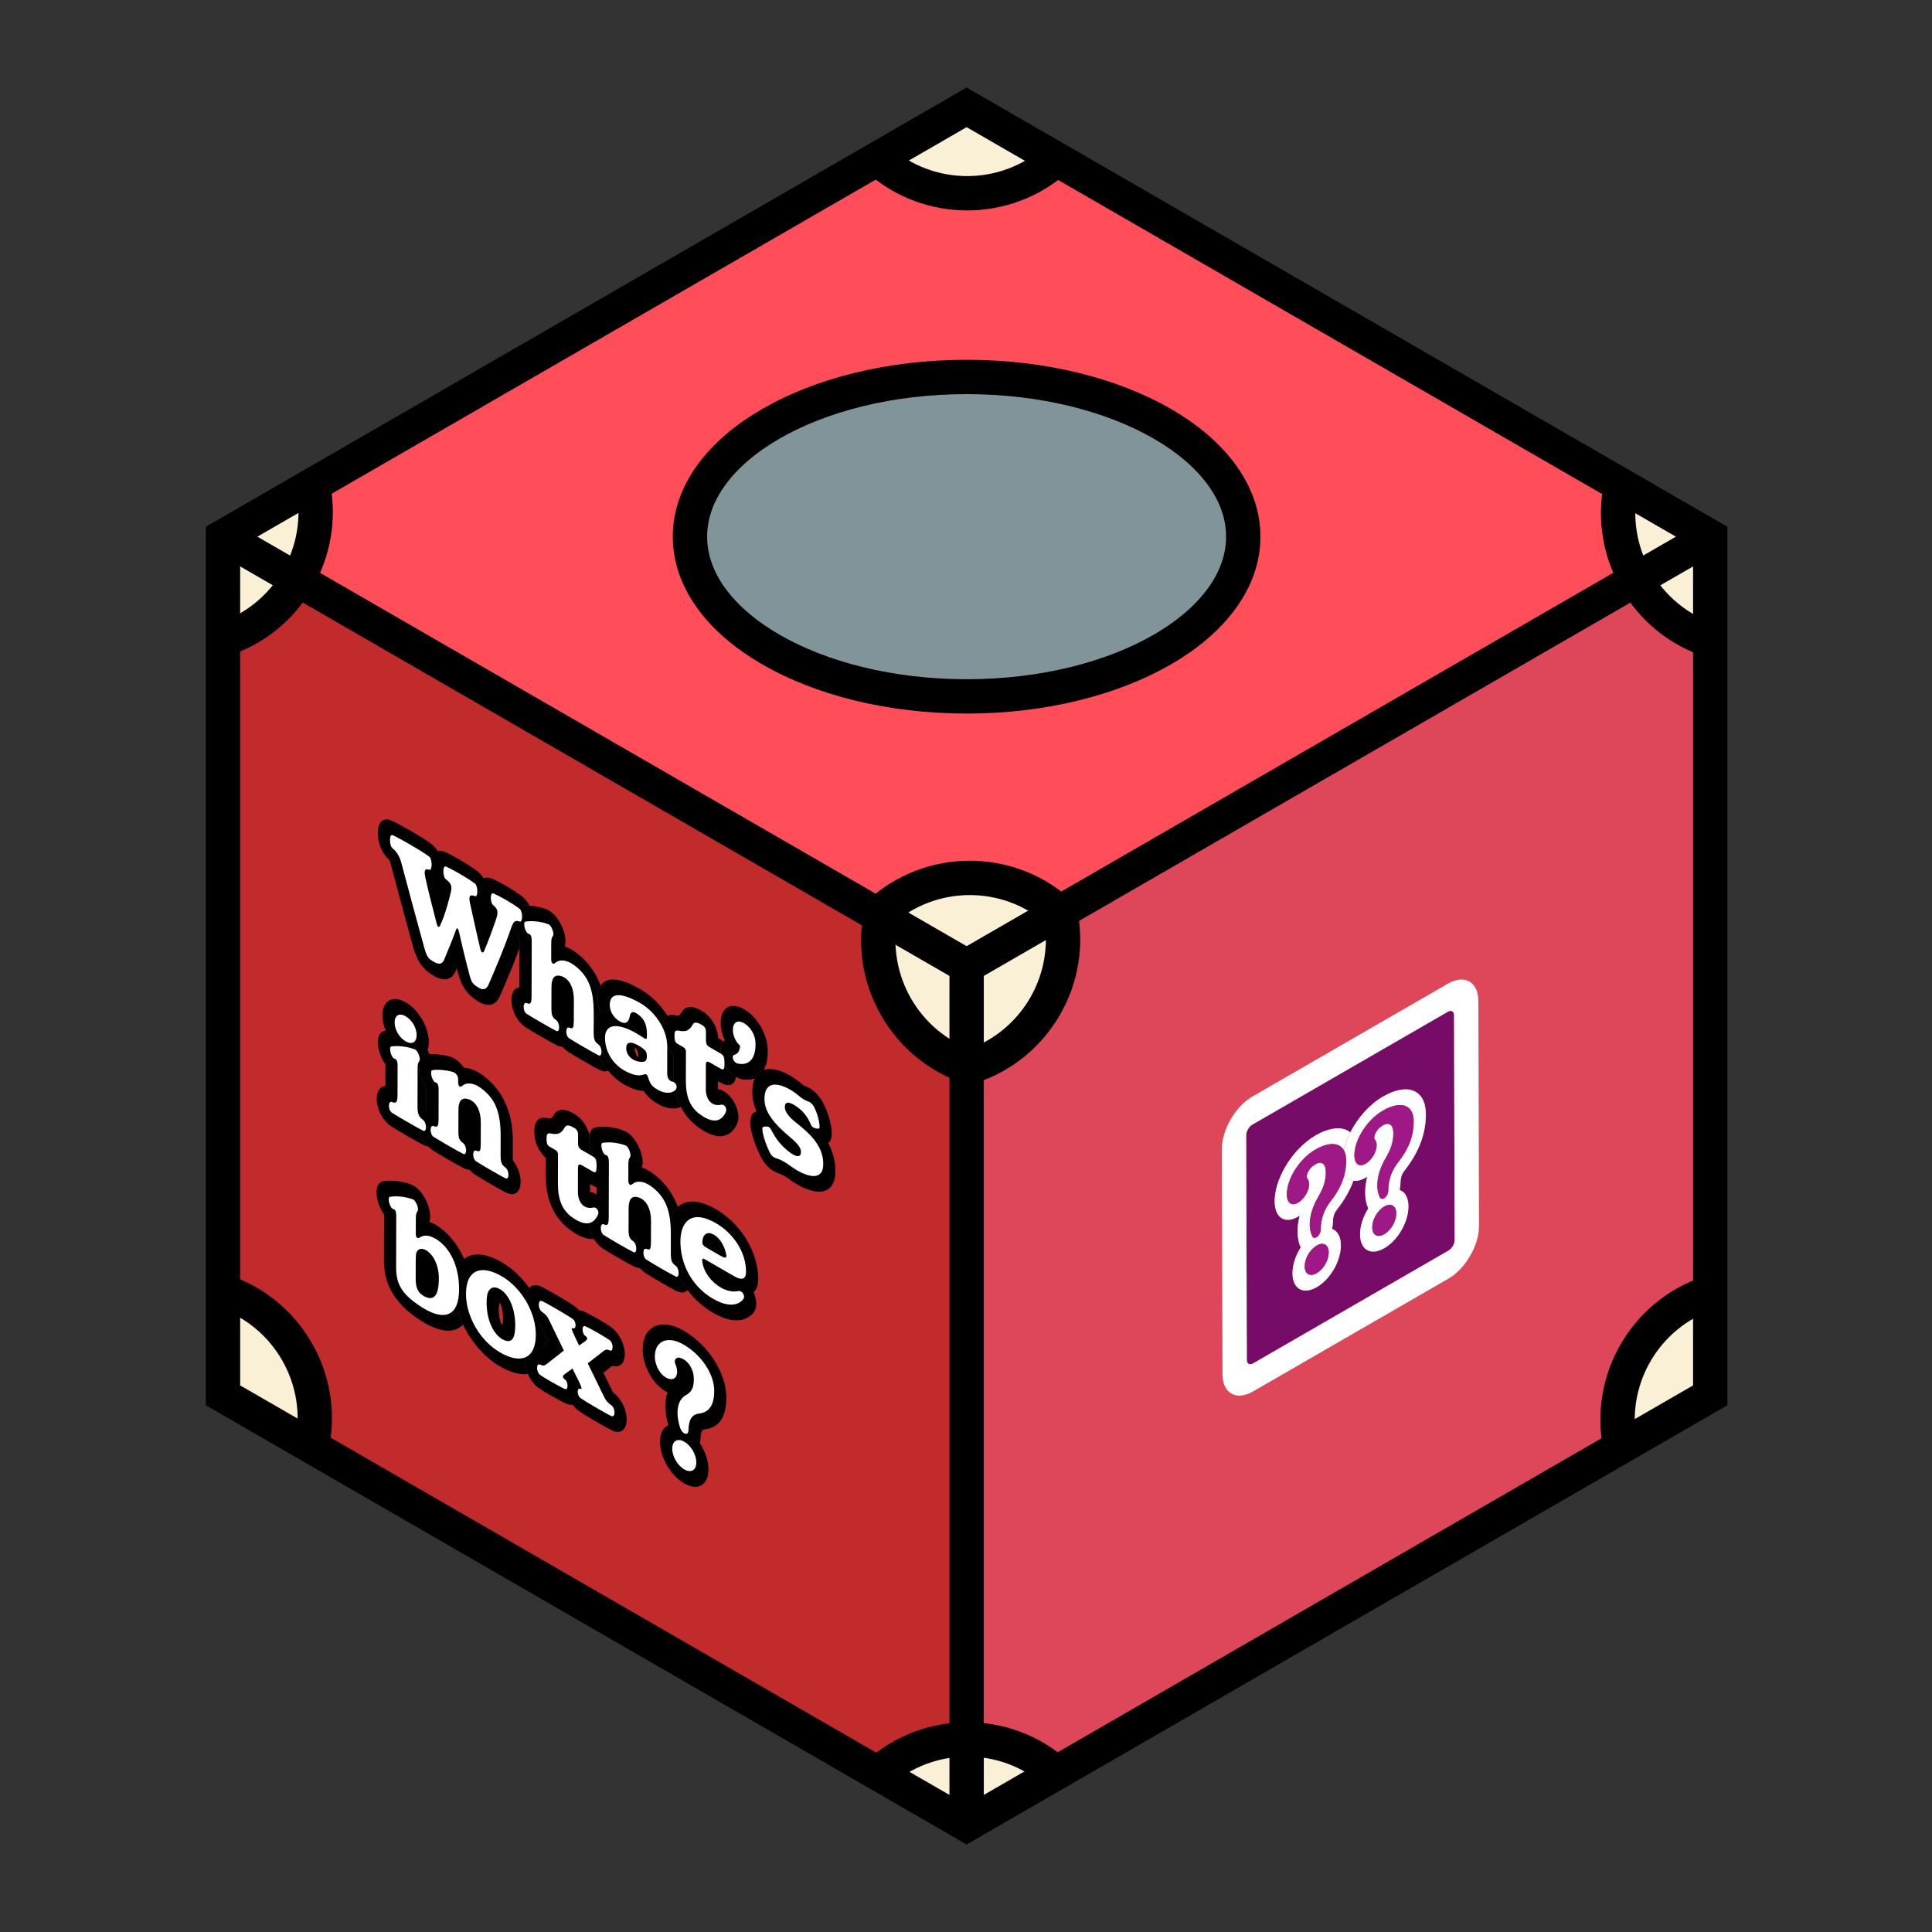 <?xml version="1.0" encoding="UTF-8"?>
<svg id="uuid-d6fd4316-ed69-4f54-89db-abbd8160a337" data-name="레이어 2" xmlns="http://www.w3.org/2000/svg" xmlns:xlink="http://www.w3.org/1999/xlink" viewBox="0 0 900 900">
  <rect x="0" y="0" width="900" height="900" fill="#333333" stroke="none"/>
  <defs>
    <style>
      .uuid-4231bac1-33fe-42b8-9676-26a9d7906f77 {
        clip-path: url(#uuid-f1712764-f033-4901-b94c-51857afc04f8);
      }

      .uuid-c13f96c0-ffaf-456f-b5e5-b3fa234bdad3, .uuid-e5d92f79-0301-4b35-8567-73275d95cff6, .uuid-35ab3621-5966-4b3c-8954-08946dd018ff, .uuid-23671100-a0b7-4807-ae08-12377ed5e85e, .uuid-df3d1c69-44ba-4c5f-a507-e3e1cf5fc610, .uuid-9525d219-2020-4c58-8f31-a85d5b258384, .uuid-436e8986-43a5-4c41-a78f-9cc7fea340bd, .uuid-0f9502cd-9eac-406f-850a-e3bdda097e94, .uuid-7f6b3db4-ca4b-465a-90df-569e9351aabb, .uuid-d321b631-982b-4fd3-b57c-f05b47d53d6c {
        stroke-width: 0px;
      }

      .uuid-c13f96c0-ffaf-456f-b5e5-b3fa234bdad3, .uuid-3dd627d7-8203-4a14-a39b-5a8b84e6bb88 {
        fill: none;
      }

      .uuid-f005a6d5-0139-434c-886b-6a157b6bdd4c {
        clip-path: url(#uuid-b3384120-8733-48d0-b444-fb6642d396f7);
      }

      .uuid-9c7f4581-7814-4f9a-9ccd-03326d3b4f61 {
        clip-path: url(#uuid-4fbcd4fc-e0c8-492b-88b7-2d7422dab9ff);
      }

      .uuid-3dd627d7-8203-4a14-a39b-5a8b84e6bb88 {
        stroke: #000;
        stroke-miterlimit: 10;
        stroke-width: 16px;
      }

      .uuid-0c63452b-1d1e-43b5-8ffb-100603076a89 {
        isolation: isolate;
      }

      .uuid-35ab3621-5966-4b3c-8954-08946dd018ff {
        fill: #770b68;
      }

      .uuid-23671100-a0b7-4807-ae08-12377ed5e85e {
        fill: #dd4759;
      }

      .uuid-df3d1c69-44ba-4c5f-a507-e3e1cf5fc610 {
        fill: #c12b2b;
      }

      .uuid-9525d219-2020-4c58-8f31-a85d5b258384 {
        fill: #9e1985;
      }

      .uuid-436e8986-43a5-4c41-a78f-9cc7fea340bd {
        fill: #819499;
      }

      .uuid-0f9502cd-9eac-406f-850a-e3bdda097e94 {
        fill: #fff;
      }

      .uuid-7f6b3db4-ca4b-465a-90df-569e9351aabb {
        fill: #faf0d6;
      }

      .uuid-d321b631-982b-4fd3-b57c-f05b47d53d6c {
        fill: #ff4d5a;
      }
    </style>
    <clipPath id="uuid-b3384120-8733-48d0-b444-fb6642d396f7">
      <polygon class="uuid-c13f96c0-ffaf-456f-b5e5-b3fa234bdad3" points="175.23 608.17 175.9 371.56 389.3 494.76 388.63 731.37 175.23 608.17"/>
    </clipPath>
    <clipPath id="uuid-f1712764-f033-4901-b94c-51857afc04f8">
      <polygon class="uuid-c13f96c0-ffaf-456f-b5e5-b3fa234bdad3" points="180.92 604.92 181.56 381.36 383.61 498.01 382.98 721.58 180.92 604.92"/>
    </clipPath>
    <clipPath id="uuid-4fbcd4fc-e0c8-492b-88b7-2d7422dab9ff">
      <polygon class="uuid-c13f96c0-ffaf-456f-b5e5-b3fa234bdad3" points="569.52 656.4 569.13 519.06 688.64 450.06 689.03 587.39 569.52 656.4"/>
    </clipPath>
  </defs>
  <g>
    <g>
      <path class="uuid-7f6b3db4-ca4b-465a-90df-569e9351aabb" d="M796.7,602.25v47.75l-41.85,24.16c-6.48-30.87,11.24-61.88,41.28-71.91h.57Z"/>
      <path class="uuid-23671100-a0b7-4807-ae08-12377ed5e85e" d="M452.39,497.42l.22-.68c30.04-10.03,47.75-41.04,41.28-71.91l268.15-154.82c7.43,13.02,19.52,23.35,34.66,28.31v303.93h-.57c-30.04,10.03-47.76,41.04-41.28,71.91l-262.88,151.78c-11.89-10.53-26.8-15.74-41.68-15.66v-313.57c.69.25,1.39.49,2.1.71Z"/>
      <path class="uuid-7f6b3db4-ca4b-465a-90df-569e9351aabb" d="M796.7,250v48.32c-15.14-4.96-27.23-15.29-34.66-28.31l34.66-20.01Z"/>
      <path class="uuid-7f6b3db4-ca4b-465a-90df-569e9351aabb" d="M796.7,250l-34.66,20.01c-7.3-12.73-10.12-28.04-6.99-43.39l.29-.5,41.36,23.88Z"/>
      <path class="uuid-d321b631-982b-4fd3-b57c-f05b47d53d6c" d="M493.89,424.83l-.49.28-.28-.49c-23.79-21.08-59.7-20.83-83.19.45l.47.53-.24,1.23-271.62-156.82c7.55-12.94,10.45-28.58,7.18-44.17L408.93,73.88l.28.49c23.7,21,59.42,20.83,82.92-.21l263.21,151.96-.29.5c-3.13,15.35-.31,30.66,6.99,43.39l-268.15,154.82ZM579.16,250c0-41.09-57.7-74.4-128.87-74.4s-128.88,33.31-128.88,74.4,57.7,74.41,128.88,74.41,128.87-33.32,128.87-74.41Z"/>
      <path class="uuid-436e8986-43a5-4c41-a78f-9cc7fea340bd" d="M450.29,175.6c71.17,0,128.87,33.31,128.87,74.4s-57.7,74.41-128.87,74.41-128.88-33.32-128.88-74.41,57.7-74.4,128.88-74.4Z"/>
      <path class="uuid-7f6b3db4-ca4b-465a-90df-569e9351aabb" d="M493.89,424.83c6.47,30.87-11.24,61.88-41.28,71.91l-.22.68c-.71-.22-1.41-.46-2.1-.71v-46.71l43.11-24.89.49-.28Z"/>
      <path class="uuid-7f6b3db4-ca4b-465a-90df-569e9351aabb" d="M493.12,424.62l.28.49-43.11,24.89-40.13-23.17.24-1.23-.47-.53c23.49-21.28,59.4-21.53,83.19-.45Z"/>
      <path class="uuid-7f6b3db4-ca4b-465a-90df-569e9351aabb" d="M450.29,50l41.84,24.16c-23.5,21.04-59.22,21.21-82.92.21l-.28-.49,41.36-23.88Z"/>
      <path class="uuid-7f6b3db4-ca4b-465a-90df-569e9351aabb" d="M491.97,825.94l-41.68,24.06v-39.72c14.88-.08,29.79,5.13,41.68,15.66Z"/>
      <path class="uuid-7f6b3db4-ca4b-465a-90df-569e9351aabb" d="M450.29,810.28v39.72l-41.27-23.83c11.71-10.5,26.47-15.81,41.27-15.89Z"/>
      <path class="uuid-df3d1c69-44ba-4c5f-a507-e3e1cf5fc610" d="M450.29,496.71v313.57c-14.8.08-29.56,5.39-41.27,15.89l-263.78-152.29c6.74-31.14-11.17-62.41-41.36-72.39v-303.73h.56c14.86-4.96,26.71-15.07,34.1-27.75l271.62,156.82c-5.5,29.99,11.61,59.57,40.13,69.88Z"/>
      <path class="uuid-7f6b3db4-ca4b-465a-90df-569e9351aabb" d="M450.29,450v46.71c-28.52-10.31-45.63-39.89-40.13-69.88l40.13,23.17Z"/>
      <path class="uuid-7f6b3db4-ca4b-465a-90df-569e9351aabb" d="M145.72,225.84c3.27,15.59.37,31.23-7.18,44.17l-34.66-20.01,41.84-24.16Z"/>
      <path class="uuid-7f6b3db4-ca4b-465a-90df-569e9351aabb" d="M103.88,601.49c30.19,9.98,48.1,41.25,41.36,72.39l-41.36-23.88v-48.51Z"/>
      <path class="uuid-7f6b3db4-ca4b-465a-90df-569e9351aabb" d="M103.88,250l34.66,20.01c-7.39,12.68-19.24,22.79-34.1,27.75h-.56v-47.76Z"/>
    </g>
    <g>
      <polygon class="uuid-3dd627d7-8203-4a14-a39b-5a8b84e6bb88" points="492.13 74.16 450.29 50 408.93 73.88 145.72 225.84 103.88 250 103.88 297.76 103.88 601.49 103.88 650 145.24 673.88 409.02 826.17 450.29 850 491.97 825.94 754.85 674.16 796.7 650 796.7 602.25 796.7 298.32 796.7 250 755.34 226.12 492.13 74.16"/>
      <polyline class="uuid-3dd627d7-8203-4a14-a39b-5a8b84e6bb88" points="103.88 250 138.54 270.01 410.16 426.83 450.29 450"/>
      <polyline class="uuid-3dd627d7-8203-4a14-a39b-5a8b84e6bb88" points="796.7 250 762.04 270.01 493.89 424.83 493.4 425.11 450.29 450"/>
      <polyline class="uuid-3dd627d7-8203-4a14-a39b-5a8b84e6bb88" points="450.29 850 450.29 810.28 450.29 496.71 450.29 450"/>
      <path class="uuid-3dd627d7-8203-4a14-a39b-5a8b84e6bb88" d="M579.16,250c0,41.09-57.7,74.41-128.87,74.41s-128.88-33.32-128.88-74.41,57.7-74.4,128.88-74.4,128.87,33.31,128.87,74.4Z"/>
      <path class="uuid-3dd627d7-8203-4a14-a39b-5a8b84e6bb88" d="M145.24,673.88c6.74-31.14-11.17-62.41-41.36-72.39"/>
      <path class="uuid-3dd627d7-8203-4a14-a39b-5a8b84e6bb88" d="M796.13,602.25c-30.04,10.03-47.76,41.04-41.28,71.91.03.2.08.39.12.59"/>
      <path class="uuid-3dd627d7-8203-4a14-a39b-5a8b84e6bb88" d="M755.05,226.62c-3.13,15.35-.31,30.66,6.99,43.39,7.43,13.02,19.52,23.35,34.66,28.31.19.07.38.13.57.19"/>
      <path class="uuid-3dd627d7-8203-4a14-a39b-5a8b84e6bb88" d="M409.21,74.37c23.7,21,59.42,20.83,82.92-.21.15-.13.3-.26.45-.4"/>
      <path class="uuid-3dd627d7-8203-4a14-a39b-5a8b84e6bb88" d="M104.44,297.76c14.86-4.96,26.71-15.07,34.1-27.75,7.55-12.94,10.45-28.58,7.18-44.17-.03-.2-.08-.39-.12-.59"/>
      <path class="uuid-3dd627d7-8203-4a14-a39b-5a8b84e6bb88" d="M452.61,496.74c30.04-10.03,47.75-41.04,41.28-71.91-.03-.2-.08-.4-.12-.6"/>
      <path class="uuid-3dd627d7-8203-4a14-a39b-5a8b84e6bb88" d="M493.12,424.62c-23.79-21.08-59.7-20.83-83.19.45-.06.05-.12.11-.18.16"/>
      <path class="uuid-3dd627d7-8203-4a14-a39b-5a8b84e6bb88" d="M410.4,425.6l-.24,1.23c-5.5,29.99,11.61,59.57,40.13,69.88.69.25,1.39.49,2.1.71.08.03.15.06.23.08"/>
      <path class="uuid-3dd627d7-8203-4a14-a39b-5a8b84e6bb88" d="M491.97,825.94c-11.89-10.53-26.8-15.74-41.68-15.66-14.8.08-29.56,5.39-41.27,15.89-.14.13-.28.25-.42.38"/>
    </g>
  </g>
  <g class="uuid-0c63452b-1d1e-43b5-8ffb-100603076a89">
    <g class="uuid-f005a6d5-0139-434c-886b-6a157b6bdd4c">
      <g>
        <path class="uuid-e5d92f79-0301-4b35-8567-73275d95cff6" d="M223.1,451.41c-.27-1.04-.53-2.05-.77-3.04.48.49.99.94,1.51,1.31-.24.57-.49,1.15-.74,1.73M202.33,439.98c-.4-1.46-.8-2.92-1.21-4.39.8.99,1.58,1.67,2.16,2.1-.32.77-.64,1.54-.95,2.29M215.36,427.83c-.48-.51-.97-.94-1.45-1.29.22-.76.43-1.54.65-2.35.14.62.28,1.26.42,1.91.13.57.25,1.15.38,1.73M225.05,424.97l-.05-.23.15-.05c-.03.09-.06.18-.1.28M192.19,402.38c-.18-.63-.41-1.36-.7-2.15.33.19.64.38.97.57-.14.51-.23,1.04-.27,1.58M190.48,386.58c-3.21-1.85-6.32-3.53-8.17-4.36-2.95-1.34-6.05-.25-6.3,5.19-.24,5.04,1.96,10.37,5.5,13.32.08.23.2.62.37,1.28l.07.26c3.41,12.81,6.94,26.06,10.37,38.4,1.72,6.11,3.95,10.56,9.8,13.94,4.72,2.72,8.39,1.94,10.08-2.13.19-.45.39-.92.59-1.4.23.88.47,1.78.71,2.69l.03.11c1.74,6.2,4.53,9.93,9.62,12.87,4.34,2.5,7.87,1.54,9.7-2.64,3.91-8.96,6.87-16.22,9.16-22.49v-3.98c-1.09-1.55-2.02-3.41-2.65-5.41-1.75-5.53-.76-9.71,2.41-10.19,1.33-.22,3.03-.31,4.94-.19-1.01-1.82-2.33-3.39-3.87-4.55-2.1-1.56-4.76-3.27-7.4-4.79-2.17-1.25-4.32-2.38-6.13-3.18-1.55-.7-2.91-.72-3.96-.14-.91-1.42-2.03-2.66-3.3-3.63-2.11-1.56-5.17-3.51-8.17-5.24-2.43-1.4-4.82-2.67-6.62-3.47-1.15-.52-2.32-.69-3.34-.4-.99-1.5-2.12-2.67-3.18-3.46h-.01c-2.07-1.56-6.23-4.14-10.23-6.45"/>
        <path class="uuid-e5d92f79-0301-4b35-8567-73275d95cff6" d="M245.68,465.98l-.03-.02.03.02M265.52,477.43l-.03-.02.03.02M255.67,424.11c-.37-.21-.74-.39-1.11-.53-2.71-1.04-5.45-1.55-7.87-1.7-1.9-.12-3.61-.03-4.94.19-3.17.48-4.16,4.66-2.41,10.19.63,2,1.56,3.86,2.66,5.41v3.98s-.06,18.28-.06,18.28c-2.33.25-3.79,2.53-3.7,6.23.11,4.75,2.91,9.97,6.62,12.39,1.45.95,4.4,2.72,7.34,4.41s5.84,3.31,7.24,4.01c.95.48,1.84.7,2.65.7.79.92,1.68,1.72,2.62,2.33,1.45.95,4.4,2.71,7.33,4.41s5.74,3.26,7.12,3.95c1.56.79,2.97.89,4.08.41-1.04-1.25-1.99-2.59-2.84-4.01-2.76-4.62-4.27-9.81-4.26-14.61.01-3.97,1.28-6.81,3.68-8.29-1.53-3.76-1.87-7.53-.95-10.66.2-.68.5-1.39.93-2.06-1.84-5.06-5.06-10.38-10.73-14.87-.99-.78-1.97-1.45-2.95-2.01-1.03-.6-2.05-1.07-3.04-1.41.73-2.23.3-5.58-1.22-9.07-1.51-3.46-3.82-6.28-6.19-7.65"/>
        <path class="uuid-e5d92f79-0301-4b35-8567-73275d95cff6" d="M297.09,492.54c-.76-1.22-1.34-2.67-1.43-3.75.03-.28.14-.56.27-.79.19.24.4.53.59.87.6,1.04.88,2.08.88,2.64,0,.43-.13.77-.31,1.03M298.24,460.78c-11.68-6.74-16.47-4.67-18.44-1.65-.44.67-.73,1.39-.93,2.06-.92,3.12-.58,6.9.95,10.66-2.4,1.48-3.66,4.32-3.68,8.29-.01,4.81,1.49,9.99,4.26,14.61.85,1.42,1.8,2.76,2.84,4.01,2.21,2.66,4.79,4.88,7.56,6.48.32.18.64.36.96.53,2.99,1.56,5.68,2.39,8.05,2.47,1.67,2.46,3.82,4.39,6.57,5.98,3.95,2.28,7.94,2.75,10.81,1.44-2.02-3.97-3.4-9.08-3.38-15.62l.02-8.52c-2.1-1.81-5.36-5.68-5.34-12.24.01-3.59,1.06-5.34,2.45-6.07-3.15-4.98-7.46-9.35-12.42-12.26-.09-.06-.19-.11-.28-.16"/>
        <path class="uuid-e5d92f79-0301-4b35-8567-73275d95cff6" d="M324.3,488.61c-.19-.49-.41-.98-.65-1.45.2-.09.41-.17.6-.28.17.41.35.82.55,1.21-.18.15-.34.33-.49.52M327.04,470.96c-1.69-.98-6.84-3.95-9.46.52-1,1.74-1.35,1.8-3.26,1.43-1.13-.24-2.35-.26-3.38.29-1.39.73-2.43,2.47-2.45,6.07-.02,6.56,3.24,10.42,5.34,12.24l-.02,8.52c-.02,6.54,1.37,11.65,3.38,15.62,2.23,4.4,5.24,7.41,7.98,9.41.97.71,1.92,1.34,2.84,1.87,7.15,4.13,12.7,2.85,15.47-3.72,1.18-2.83.33-7.17-2.14-10.8-1.24-1.82-2.73-3.24-4.24-4.12-.88-.51-1.77-.84-2.63-.95v-3.65s1.01.58,1.01.58c2.46,1.42,6.37,2.71,7.4-2.57-2.68-1.56-5.14-4.58-6.42-8.13-1.3-3.6-1.03-6.75.58-8.37-.58-.44-1.13-.8-1.63-1.09l-.88-.51c-.11-4.89-3.23-10.16-7.5-12.63"/>
        <path class="uuid-e5d92f79-0301-4b35-8567-73275d95cff6" d="M346.68,470.16c-6.23-3.59-10.93-.88-10.95,6.31,0,2.68.68,5.55,1.88,8.26-.2.14-.38.29-.55.46-1.61,1.62-1.88,4.77-.58,8.37,1.28,3.55,3.74,6.57,6.42,8.13,0,0,.01,0,.02.01.81.47,1.65.8,2.48.98,2.39.5,4.49.37,6.24-.36.92-1.97,2.34-3.29,4.2-3.91,1.28-2.36,1.91-5.58,1.79-9.53-.2-7.19-4.91-15.23-10.94-18.71"/>
        <path class="uuid-e5d92f79-0301-4b35-8567-73275d95cff6" d="M382.27,522.58l-.03-.06.03.06M368.09,501.05c-.84-.48-1.68-.91-2.53-1.3h0c-3.92-1.77-7.22-2.19-9.72-1.35-1.86.62-3.28,1.94-4.2,3.91-.78,1.67-1.19,3.8-1.19,6.38,0,3.19.72,6.22,1.91,9.03-2.46.76-3.33,3.22-2.67,7.51.62,3.83,2.04,8.05,4.32,12.9l.16.33c1.01,2,3.06,5.27,6.37,7.18.72.42,1.51.77,2.36,1.04.82.26,1.59.61,2.42,1.09.67.39,1.38.86,2.18,1.46,1.15.85,2.44,1.71,3.8,2.5,4.25,2.45,9.2,4.23,12.69,3.09,3.67-1.2,5.41-4.7,5.17-10.37-.19-4.48-1.5-8.48-3.38-11.99,1.38-.94,1.92-2.95,1.6-6.03-.32-3.41-1.49-7.51-3.2-11.23l-.04-.1c-2.21-4.74-4.93-7.02-6.93-8.18-.98-.56-1.78-.86-2.26-1.03-.15-.06-.29-.12-.46-.21-.22-.13-.47-.31-.82-.61-1.92-1.63-3.74-2.94-5.58-4"/>
        <path class="uuid-e5d92f79-0301-4b35-8567-73275d95cff6" d="M182.94,512.05l-.03-.02.03.02M188.96,479.94c-.24-.21-.53-.75-.55-1,.01-.26.31-.45.55-.39.24.21.54.75.55,1-.01.26-.31.45-.55.39M189,466.91c-6.05-3.49-10.81-.81-10.83,6.11,0,2.33.52,4.78,1.45,7.16-.12.02-.23.04-.35.05-3.16.49-4.14,4.67-2.4,10.19.63,2,1.56,3.86,2.66,5.41l-.03,10.15c-2.5.08-4.09,2.4-4,6.25.12,4.76,2.91,9.97,6.62,12.39,1.45.95,4.58,2.82,7.69,4.62s6.2,3.52,7.6,4.21c.73.37,1.43.59,2.07.67-2.64-2.72-4.46-6.85-4.55-10.67-.09-3.7,1.37-5.98,3.69-6.24l.03-10.34c-1.1-1.55-2.02-3.4-2.66-5.41-1.76-5.55-.75-9.75,2.45-10.2.5-.08,1.04-.13,1.6-.16-.13-.34-.27-.69-.42-1.04-.13-.3-.28-.61-.43-.91.36-1.03.56-2.25.57-3.66.02-6.92-4.71-15.08-10.77-18.58"/>
        <path class="uuid-e5d92f79-0301-4b35-8567-73275d95cff6" d="M202.36,523.27l-.02-.02.02.02M222.21,534.73l-.03-.03.03.03M222.81,499.53c-2.33-1.35-4.6-2.06-6.65-2.12-1.29-1.86-2.88-3.35-4.56-4.32-.83-.48-1.68-.83-2.53-1.04-3.1-.79-6.36-1.12-9.04-.97-.56.03-1.1.09-1.6.16-3.2.45-4.21,4.65-2.45,10.2.63,2,1.56,3.86,2.66,5.41l-.03,10.34c-2.32.26-3.79,2.54-3.69,6.24.09,3.82,1.92,7.94,4.55,10.67.64.66,1.34,1.25,2.06,1.72,1.45.95,4.4,2.72,7.34,4.41s5.84,3.31,7.24,4c.95.48,1.84.71,2.64.71.8.92,1.68,1.72,2.63,2.33,1.44.94,4.35,2.68,7.26,4.36s5.8,3.29,7.19,3.98c3.73,1.88,6.54-.1,6.68-4.71.11-3.57-1.32-7.51-3.65-10.46l.02-7.82c.02-5.64.06-20.63-13.14-31.09-.99-.78-1.97-1.45-2.95-2.02"/>
        <path class="uuid-e5d92f79-0301-4b35-8567-73275d95cff6" d="M264.72,536.51c-.19-.49-.41-.98-.65-1.46.2-.08.41-.17.6-.28.17.41.35.82.55,1.21-.18.15-.35.33-.49.52M267.46,518.86c-1.69-.98-6.84-3.95-9.46.52-1,1.74-1.35,1.8-3.26,1.43-2.65-.55-5.81.1-5.82,6.36s3.23,10.42,5.34,12.24l-.02,8.52c-.04,13.79,6.16,21.22,11.36,25.03.97.71,1.92,1.34,2.84,1.87,3.07,1.77,5.84,2.55,8.23,2.33-1.48-2.41-2.41-5.26-2.48-7.97-.09-3.7,1.37-5.98,3.7-6.23l.02-6.54c-.13-.08-.26-.16-.39-.23-.88-.51-1.77-.84-2.63-.95v-3.65s1.01.58,1.01.58c.61.35,1.3.69,2.02.93l.04-12.38c-1.1-1.55-2.03-3.41-2.66-5.41-.82-2.59-1.04-4.88-.71-6.64-.96-3.98-3.66-7.8-7.11-9.8"/>
        <path class="uuid-e5d92f79-0301-4b35-8567-73275d95cff6" d="M281.62,569.03l-.03-.02.03.02M301.46,580.48l-.03-.02.03.02M291.61,527.16c-.37-.21-.74-.39-1.11-.53-4.84-1.86-9.79-2-12.81-1.51-1.68.25-2.75,1.56-3.12,3.55-.32,1.76-.11,4.05.71,6.64.63,2,1.56,3.86,2.66,5.41l-.04,12.38v3.34s-.03,6.54-.03,6.54c-2.33.26-3.79,2.54-3.7,6.23.07,2.71,1,5.57,2.48,7.97,1.12,1.82,2.54,3.38,4.14,4.42,1.45.95,4.4,2.72,7.34,4.41s5.84,3.31,7.24,4c.95.48,1.84.71,2.65.71.8.92,1.68,1.72,2.62,2.33,1.44.94,4.36,2.69,7.26,4.36s5.8,3.29,7.19,3.98c2.15,1.09,4,.88,5.21-.37-.37-.48-.73-.97-1.08-1.47-4.2-5.97-6.85-12.85-7.66-19.91-.95-8.23.67-14.29,4.19-17.45-1.83-5.07-5.06-10.39-10.73-14.89-.98-.78-1.97-1.45-2.94-2.01-1.03-.6-2.05-1.07-3.05-1.42.73-2.22.3-5.58-1.22-9.08-1.51-3.46-3.82-6.28-6.19-7.65"/>
        <path class="uuid-e5d92f79-0301-4b35-8567-73275d95cff6" d="M332.7,581.73c0-.25.03-.51.07-.77.05.3.08.56.08.75h-.15M333.46,563.24c-1.4-.81-2.84-1.51-4.3-2.09-5.65-2.28-10.28-1.76-13.41,1.05-3.52,3.16-5.14,9.21-4.19,17.45.81,7.05,3.46,13.94,7.66,19.91.35.5.71.99,1.08,1.47,3.35,4.36,7.4,7.96,11.81,10.5,1.51.87,3.07,1.63,4.65,2.24,6.09,2.35,11.48,1.43,14.4-2.45l.04-.06c1.54-2.15,1.43-5.8-.17-9.34,1.34-1.07,2.17-3.04,2.18-6.15.02-6.32-2.11-13.13-5.97-19.19-3.54-5.55-8.42-10.23-13.77-13.32"/>
        <path class="uuid-e5d92f79-0301-4b35-8567-73275d95cff6" d="M192.64,552.32c-.37-.21-.74-.39-1.11-.53-4.04-1.56-9.09-2.17-12.87-1.55-3.16.48-4.15,4.67-2.4,10.19.63,2,1.56,3.85,2.66,5.41l-.06,21.15c-.02,6.91,1.5,17.19,14.79,26.61,1.42,1.02,2.8,1.91,4.14,2.68,6.09,3.52,11.25,4.48,15.08,2.79.93-.41,1.91-1.05,2.82-2.02-2.72-5.69-4.3-11.8-4.28-17.58.02-6.21,1.75-10.63,4.76-13.02-3.32-7.81-8.56-13.2-13.32-15.95-.98-.57-1.93-1.03-2.84-1.37.78-2.22.37-5.62-1.18-9.18-1.52-3.46-3.82-6.28-6.2-7.65"/>
        <path class="uuid-e5d92f79-0301-4b35-8567-73275d95cff6" d="M233.93,617.27c-.1-.07-.3-.44-.32-.49-.76-1.47-1.53-4.59-1.17-8.54.09-.89.34-1.18.36-1.21l.09.03c.57.69,1.8,4.4,1.35,9.07-.06.63-.16.99-.23,1.18l-.08-.05M233.6,587.92c-7.37-4.26-13.5-4.58-17.43-1.46-3.02,2.39-4.74,6.8-4.76,13.02-.02,5.78,1.56,11.9,4.28,17.58,3.88,8.11,10.09,15.35,17.36,19.55,4.93,2.84,9.3,3.94,12.83,3.43-.91-2.1-1.42-4.36-1.35-6.45.13-4.2,2.58-6.23,5.92-4.98.06-.04.13-.1.2-.16l4.65-3.64c0-.08,0-.15,0-.23l-3.52-7.29-.1-.22c-.12-.09-.24-.18-.32-.24-3.59-2.79-6.05-7.87-6.03-12.39.01-1.92.47-3.43,1.26-4.42-3.57-4.98-8.03-9.24-12.98-12.1"/>
        <path class="uuid-e5d92f79-0301-4b35-8567-73275d95cff6" d="M262.74,648.86l-.16-.11.16.11M273.18,616.1l-.15-.1.15.1M279.1,614.72c-2.84-1.64-5.82-3.23-7.24-3.82-.75-.32-1.46-.47-2.11-.48-.65-.74-1.36-1.41-2.12-1.96-1.4-1.04-5.29-3.42-8.96-5.54-3.12-1.8-6.08-3.42-7.23-3.86-2.06-.8-3.77-.4-4.86.96-.79.99-1.25,2.5-1.26,4.42-.03,4.53,2.43,9.61,6.03,12.39.08.06.2.15.32.24l.1.22,3.52,7.29.08.17-.08.06-4.65,3.64c-.08.07-.14.12-.2.16-3.33-1.25-5.79.77-5.92,4.98-.06,2.09.44,4.35,1.35,6.45,1.08,2.48,2.73,4.74,4.71,6.26,1.13.87,3.49,2.33,5.97,3.76,2.9,1.67,5.95,3.3,7.35,3.89,1.05.45,2.02.57,2.85.41.85,1.13,1.82,2.12,2.86,2.89,1.41,1.04,5.29,3.42,8.96,5.53,3.12,1.8,6.08,3.42,7.23,3.86,3.58,1.38,6.09-.83,6.12-5.38.02-4.53-2.43-9.61-6.03-12.4-.08-.06-.19-.15-.32-.25l-.1-.21-4.35-8.93,3.98-3.09c.09-.08.17-.14.24-.19,3.32,1.11,5.64-.98,5.71-5.24.07-4.49-2.48-9.76-6.07-12.51-1.14-.88-3.47-2.32-5.9-3.73"/>
        <path class="uuid-e5d92f79-0301-4b35-8567-73275d95cff6" d="M318.76,678.11l-.05-.1.05-.03.05.09-.05.04M315.03,662.85v-.03s0,.03,0,.03M318.44,619.83c-9.86-5.7-18.21-2.53-18.99,7.17-.4,4.51.95,9.65,3.71,14.1,1.94,3.13,4.4,5.62,7.01,7.12.26.15.52.29.78.42-1.43,3.96-1.34,9.34.4,15.3-2.38.99-3.87,3.64-3.88,7.61-.02,7.27,4.91,15.82,11.24,19.47s11.29.82,11.31-6.45c.01-4.09-1.55-8.59-4.04-12.4.23-.7.36-1.52.38-2.43.09-3.43.94-3.79,2.12-3.94,6.53-.79,9.85-5.7,9.88-14.62.03-11.47-8.35-24.66-19.92-31.34"/>
      </g>
    </g>
  </g>
  <g class="uuid-0c63452b-1d1e-43b5-8ffb-100603076a89">
    <g class="uuid-4231bac1-33fe-42b8-9676-26a9d7906f77">
      <g>
        <path class="uuid-0f9502cd-9eac-406f-850a-e3bdda097e94" d="M235.4,419.05c-1.95-1.12-3.88-2.14-5.49-2.85-1.73-.79-1.62,4.28-.19,5.44,2.26,1.79,2.43,3.33,1.47,6.27-1.14,3.46-3.55,10.22-5.72,15.22-.24.55-.57.68-.88.5s-.61-.68-.79-1.4c-1.47-6.06-3.36-14.84-4.65-20.59-.88-3.8-.77-5.31,2.22-4.14,1.31.48,1.39-4.75-.16-5.93-1.84-1.36-4.61-3.12-7.33-4.69-2.23-1.29-4.44-2.46-6.07-3.18-1.73-.79-1.62,4.62-.2,5.78,2.44,1.96,3.03,3.19,2.49,5.76-.78,3.39-2.54,10.47-5.12,15.98-.24.51-.53.69-.8.53s-.54-.66-.75-1.5c-1.71-6.61-4.07-15.73-5.31-21.58-.65-3.12-.29-4.28,1.92-3.48,1.37.44,1.45-5-.16-6.2-1.8-1.34-5.66-3.73-9.37-5.87-3.04-1.75-5.98-3.35-7.61-4.08-1.67-.76-1.57,4.86-.14,6.03,2.92,2.37,3.8,5.28,4.45,7.78,3.37,12.64,6.97,26.18,10.4,38.51,1.24,4.42,1.89,5.21,4.51,6.72s3.99.87,4.78-1.01c2.04-4.85,4.57-11.08,5.53-13.96.18-.55.41-.75.65-.61s.46.58.67,1.3c.59,2.46,2.53,11.34,5.07,20.76.83,2.95,1.36,3.94,4.35,5.66,2.2,1.27,3.58.35,4.42-1.56,3.49-7.99,7.51-17.6,10.46-26.19,1.15-3.32,1.87-3.93,4.13-3.17,1.37.45,1.45-4.79-.16-5.99-1.83-1.36-4.22-2.9-6.6-4.27"/>
        <path class="uuid-0f9502cd-9eac-406f-850a-e3bdda097e94" d="M255.65,430.63c-.06-.03-.11-.06-.17-.08-3.58-1.37-7.82-1.7-10.68-1.23-1.36.19-.21,4.79,1.14,5.56.07.04.15.07.22.09.19.05.36.11.51.2.71.41,1.03,1.32,1.03,3.29l-.07,25.4c-.01,3.56-.43,4.21-2.27,3.42-1.85-.79-1.92,3.76-.07,4.96,1.31.86,4.12,2.54,6.93,4.16s5.61,3.19,6.89,3.82c1.85.93,1.8-3.69-.05-5.03-1.9-1.37-2.2-2.44-2.19-6l.03-9.31c.01-3.9,1.15-5.99,4.19-5.26.61.14,1.2.37,1.75.69,2.67,1.54,4.5,5.11,4.49,10.45l-.03,9.45c-.01,3.56-.25,4.32-2.09,3.52-1.85-.79-1.92,3.76-.08,4.96,1.31.86,4.1,2.52,6.88,4.12s5.55,3.15,6.83,3.79c1.85.93,1.8-3.69-.04-5.03-1.91-1.37-2.26-2.48-2.25-6.03l.02-8.49c.03-11.16-2.46-17.2-8.53-22-.64-.51-1.28-.94-1.9-1.3-3.07-1.77-5.84-1.75-7.59-.13-.39.33-.76.38-1.06.21-.43-.25-.72-.96-.72-1.93l.02-7.32c0-2.05.19-2.85.78-3.6.75-.95-.58-4.61-1.9-5.37"/>
        <path class="uuid-0f9502cd-9eac-406f-850a-e3bdda097e94" d="M294.98,493.61c-1.97-1.14-3.26-3.09-3.26-5.37,0-2.74,1.95-3.37,5.6-1.26.65.37,1.35.83,2.1,1.38,1.37,1,1.91,1.86,1.9,3.43v.48c0,1.85-.73,2.66-3.17,2.35-1.16-.12-2.24-.48-3.17-1.02M298.17,467.26c-8.04-4.64-12.77-4.71-13.85-1.14-.96,3.29.64,6.95,3.38,9.02.36.27.7.5,1.03.69,2.52,1.46,4.17.57,4.65-2.49.3-1.83,1.32-2.33,2.91-1.41.05.03.09.06.14.08,3.63,2.24,4.88,5.15,4.93,9.57v1.23c0,1.24-.41,1.35-1.15.92-.07-.04-.15-.09-.23-.14-1.2-.82-2.36-1.56-3.47-2.2-8.78-5.07-14.65-4.49-14.67,2.01s3.64,12.21,8.99,15.29c.23.13.46.26.69.38,3.7,1.93,6.44,2.28,8.53,1.43.38-.16.7-.16.99,0,.39.22.7.77.98,1.68.89,2.78,1.72,3.94,4.4,5.49,3.64,2.1,6.98,1.63,8.42-.15.77-.97.27-2.71-.94-3.41-.2-.12-.42-.2-.66-.25-.33-.06-.63-.16-.91-.32-.96-.55-1.53-1.77-1.53-3.9l.03-12.05c.02-8.01-5.57-16.18-12.36-20.17-.1-.06-.2-.12-.3-.17"/>
        <path class="uuid-0f9502cd-9eac-406f-850a-e3bdda097e94" d="M327.03,477.48c-2.32-1.34-3.58-1.52-4.35-.18-1.68,2.94-3.23,3.48-6.63,2.82-1.5-.31-1.86.44-1.86,2.42,0,2.26.47,3.15,1.36,3.67l2.8,1.62c.72.41,1.19,1.17,1.18,1.99l-.04,13.48c-.02,7.74,2.06,12.5,6.47,15.73.73.53,1.42.99,2.09,1.37,5.02,2.9,8.35,1.68,10.15-2.6.44-1.05-.18-2.47-1.11-3-.33-.19-.71-.27-1.09-.18-1.59.36-2.97.16-4.09-.49-1.98-1.14-3.13-3.67-3.12-6.83l.03-10.89c0-1.99.43-2.3,2.22-1.26l4.47,2.58c1.55.89,1.97.66,1.98-2.36,0-3.21-.47-3.83-2.08-4.76l-4.88-2.82c-1.25-.72-1.67-1.65-1.67-3.02v-4.17c.02-1.37-.58-2.4-1.83-3.12"/>
        <path class="uuid-0f9502cd-9eac-406f-850a-e3bdda097e94" d="M346.66,476.68c-3.15-1.82-5.25-.36-5.26,3.06,0,2.74,1.36,5.66,3.38,7.44-.24,2.39-.96,3.7-2.7,4.2-1.41.44-.68,2.9.87,3.79.23.13.47.23.73.28,5.61,1.18,8.48-2.78,8.26-9.63-.11-3.83-2.42-7.5-5.29-9.15"/>
        <path class="uuid-0f9502cd-9eac-406f-850a-e3bdda097e94" d="M368.07,507.57c-.62-.36-1.25-.68-1.91-.98-6.56-2.96-10.02-.92-10.04,5.39s4.86,11.92,12.72,18.45c3.39,2.85,4.28,4.74,4.28,6.24,0,2.07-1.37,2.5-3.78,1.11-.86-.5-1.85-1.22-2.96-2.19-2.97-2.61-4.88-5.01-6.84-8.75-.51-1-.9-1.54-1.39-1.82-.42-.24-.9-.28-1.59-.24-1.44.07-1.62.44-1.32,2.33.53,3.25,1.89,6.71,3.32,9.73.58,1.15,1.24,1.84,2.02,2.29.34.2.7.34,1.08.46,1.23.39,2.41.92,3.67,1.65.95.55,1.93,1.21,3.01,2,.95.71,1.96,1.37,2.99,1.97,3.41,1.97,7.01,3.15,9.16,2.44,1.98-.64,3.17-2.21,3-6.15-.34-8.08-6.41-13.64-13.02-18.83-3.27-2.57-4.88-5.08-4.87-6.93,0-2.31,1.43-2.69,4.14-1.12.67.39,1.42.89,2.25,1.52,2.2,1.68,4.28,4.26,5.47,7.14.42,1.03.81,1.59,1.42,1.95.35.2.77.34,1.31.45,1.61.32,1.73-.02,1.56-1.7-.23-2.46-1.12-5.31-2.18-7.64-.73-1.56-1.43-2.35-2.36-2.89-.36-.21-.76-.38-1.21-.55-.52-.19-1.03-.42-1.52-.71-.7-.4-1.38-.91-2.11-1.52-1.43-1.21-2.82-2.23-4.29-3.08"/>
        <path class="uuid-0f9502cd-9eac-406f-850a-e3bdda097e94" d="M193.41,488.93c-.06-.03-.12-.06-.17-.08-3.58-1.38-8.05-1.83-10.92-1.37-1.36.19-.21,4.79,1.14,5.56.07.04.15.07.22.09.19.05.36.11.51.2.71.41,1.03,1.32,1.03,3.29l-.04,13.15c-.01,3.57-.49,4.45-2.57,3.59-1.85-.79-1.92,3.76-.07,4.96,1.31.86,4.3,2.64,7.29,4.36s5.97,3.39,7.25,4.03c1.85.93,1.8-3.69-.04-5.03-2.09-1.55-2.56-2.99-2.55-6.55l.05-17.26c0-2.05.19-2.84.79-3.59.74-.95-.58-4.61-1.9-5.37M188.98,473.43c-3.04-1.75-5.13-.43-5.14,2.86s2.07,7.03,5.11,8.79,5.13.42,5.14-2.87-2.07-7.02-5.11-8.78"/>
        <path class="uuid-0f9502cd-9eac-406f-850a-e3bdda097e94" d="M222.8,506.05c-3.07-1.77-5.84-1.75-7.59-.13-.39.34-.76.39-1.07.21-.43-.25-.72-.96-.72-1.93v-1.37c0-1.39-.72-2.58-1.82-3.21-.3-.17-.63-.3-.98-.39-2.98-.76-6.56-1.11-9.19-.71-1.36.19-.21,4.79,1.14,5.56.07.04.15.07.22.09.19.05.36.11.51.2.71.41,1.03,1.32,1.03,3.29l-.04,13.49c-.01,3.56-.43,4.21-2.27,3.42-1.85-.8-1.92,3.76-.08,4.96,1.31.86,4.13,2.54,6.94,4.16s5.61,3.19,6.89,3.83c1.85.93,1.8-3.69-.05-5.03-1.9-1.37-2.2-2.44-2.19-6l.03-9.31c.01-3.9,1.15-5.99,4.19-5.27.61.14,1.2.37,1.74.69,2.67,1.54,4.51,5.12,4.49,10.46l-.03,9.45c-.01,3.56-.25,4.32-2.09,3.52-1.85-.8-1.92,3.76-.08,4.96,1.31.86,4.1,2.52,6.88,4.13s5.55,3.15,6.83,3.79c1.85.93,1.8-3.69-.04-5.03-1.91-1.37-2.26-2.48-2.25-6.03l.02-8.49c.03-11.17-2.46-17.2-8.53-22-.64-.51-1.28-.94-1.9-1.3"/>
        <path class="uuid-0f9502cd-9eac-406f-850a-e3bdda097e94" d="M267.44,525.38c-2.32-1.34-3.58-1.51-4.36-.18-1.68,2.94-3.23,3.49-6.63,2.82-1.5-.31-1.86.44-1.86,2.42,0,2.26.47,3.15,1.36,3.67l2.8,1.61c.72.42,1.19,1.17,1.19,1.99l-.04,13.49c-.02,7.74,2.06,12.5,6.46,15.73.73.53,1.42.99,2.09,1.37,5.02,2.9,8.35,1.68,10.16-2.6.44-1.06-.18-2.47-1.11-3.01-.34-.19-.71-.27-1.09-.18-1.59.36-2.97.16-4.08-.48-1.98-1.15-3.13-3.68-3.12-6.83l.03-10.89c0-1.98.42-2.29,2.22-1.26l4.46,2.58c1.55.9,1.97.66,1.98-2.36,0-3.22-.46-3.83-2.07-4.76l-4.88-2.82c-1.26-.73-1.67-1.66-1.67-3.02v-4.18c.02-1.36-.58-2.4-1.83-3.12"/>
        <path class="uuid-0f9502cd-9eac-406f-850a-e3bdda097e94" d="M291.59,533.68c-.06-.03-.12-.06-.17-.08-3.58-1.38-7.82-1.7-10.68-1.23-1.36.19-.21,4.79,1.14,5.56.07.04.15.07.22.09.19.05.36.11.51.2.71.41,1.03,1.32,1.03,3.29l-.07,25.41c-.01,3.56-.43,4.21-2.27,3.42-1.85-.8-1.92,3.76-.07,4.96,1.31.86,4.12,2.54,6.93,4.16s5.61,3.19,6.89,3.82c1.85.93,1.8-3.69-.05-5.03-1.9-1.37-2.2-2.44-2.19-6l.03-9.31c.01-3.9,1.15-5.99,4.2-5.26.61.14,1.19.37,1.74.69,2.67,1.54,4.5,5.12,4.49,10.45l-.03,9.45c-.01,3.56-.25,4.32-2.09,3.52-1.85-.8-1.92,3.76-.07,4.96,1.31.86,4.09,2.52,6.87,4.12s5.55,3.15,6.83,3.79c1.85.93,1.8-3.69-.04-5.03-1.91-1.37-2.26-2.48-2.25-6.03l.02-8.49c.03-11.17-2.46-17.2-8.53-22-.64-.51-1.28-.94-1.9-1.3-3.07-1.77-5.84-1.75-7.59-.13-.39.34-.76.39-1.07.21-.43-.25-.72-.96-.72-1.93l.02-7.33c0-2.05.19-2.84.79-3.59.74-.95-.58-4.61-1.9-5.37"/>
        <path class="uuid-0f9502cd-9eac-406f-850a-e3bdda097e94" d="M329,581.15c-1.55-.89-1.97-1.55-1.78-3.23.25-2.53,1.87-4,3.95-3.34.51.16,1,.37,1.47.65,2.63,1.52,4.66,4.76,5.61,8.86.47,2.06-.24,2.26-2.81.78l-6.44-3.72M333.48,569.77c-1.13-.65-2.29-1.22-3.49-1.69-9.48-3.83-14.1,2.77-12.82,13.87,1.25,10.82,7.71,18.87,14.97,23.06,1.22.7,2.46,1.3,3.7,1.78,4.29,1.66,8.29,1.22,10.45-1.65.81-1.13.01-2.87-1.11-3.52-.38-.22-.8-.31-1.2-.22-2.6.61-5.55-.08-8.25-1.64-4.31-2.49-7.99-7.17-8.6-12.2-.18-1.2.24-1.51,1.2-.95l13.7,7.91c3.52,2.03,5.49,1.46,5.5-2.04.03-9.36-6.09-18.1-14.05-22.7"/>
        <path class="uuid-0f9502cd-9eac-406f-850a-e3bdda097e94" d="M197.26,603.65c-2.44-1.41-3.63-3.67-3.62-7.99l.02-8.42c.01-3.63.31-4.41,1.5-5.16.85-.53,2.07-.39,3.34.34,2.84,1.64,5.95,6.25,5.93,13.1-.02,8.77-2.72,10.71-7.19,8.13M192.61,558.84c-.06-.03-.11-.06-.17-.08-3.58-1.38-7.87-1.73-10.74-1.26-1.36.19-.21,4.79,1.13,5.56.07.04.15.07.22.09.19.05.36.11.51.2.71.41,1.04,1.32,1.03,3.29l-.07,23.62c-.02,7.67,2.53,12.09,9.8,17.25,1.19.85,2.34,1.59,3.45,2.23,9.62,5.55,16.06,3.15,16.09-9.13.03-11.43-4.66-19.9-11.03-23.58-3.1-1.79-5.31-1.83-7.4-.5-.4.25-.76.27-1.05.1-.41-.24-.68-.84-.68-1.65l.02-7.19c0-2.05.19-2.84.78-3.59.75-.95-.58-4.61-1.9-5.37"/>
        <path class="uuid-0f9502cd-9eac-406f-850a-e3bdda097e94" d="M234.02,623.86c-.13-.08-.27-.16-.4-.24-4.47-2.86-7.61-10.64-6.81-19.3.42-4.2,2.83-5.64,6.11-3.75.11.07.23.14.34.21,4.95,3.19,7.37,11.73,6.63,19.26-.42,4.44-2.48,5.78-5.87,3.82M233.58,594.44c-8.88-5.13-16.46-3.54-16.5,8.31-.03,10.27,6.44,21.83,15.98,27.33s16.52,2.96,16.55-8.28c.03-10.27-6.51-21.86-16.04-27.37"/>
        <path class="uuid-0f9502cd-9eac-406f-850a-e3bdda097e94" d="M279.14,621.27c-2.57-1.48-5.35-2.98-6.53-3.47-1.72-.72-1.5,3.45-.07,4.42,1.31.89,1.37,1.61,0,2.6l-2.75,1.98-2.14-4.46c-1.42-3.02-1.66-3.91-.89-3.6,1.85.72,1.8-3.01.07-4.28-1.17-.87-4.87-3.1-8.26-5.06-2.81-1.62-5.41-3.05-6.22-3.36-1.79-.69-1.8,3.55-.07,4.9,2.2,1.68,2.62,2.05,4.04,5.07l6.35,13.13-7.66,6.01c-1.44,1.16-1.91,1.23-3.52.5-1.73-.79-1.74,3.38.04,4.76.8.62,2.8,1.84,4.95,3.08,2.63,1.52,5.49,3.06,6.67,3.56,1.73.72,1.5-3.45.07-4.42-1.31-.9-1.36-1.61,0-2.6l3.47-2.52,2.91,5.87c1.42,3.01,1.66,3.9.89,3.6-1.85-.73-1.8,3-.07,4.28,1.18.87,4.91,3.13,8.32,5.09,2.78,1.61,5.36,3.02,6.16,3.33,1.79.69,1.8-3.55.07-4.9-2.2-1.68-2.62-2.07-4.05-5.08l-7.12-14.61,6.94-5.39c1.44-1.16,1.92-1.22,3.35-.6,1.72.72,1.74-3.39-.05-4.76-.81-.62-2.79-1.84-4.91-3.07"/>
        <path class="uuid-0f9502cd-9eac-406f-850a-e3bdda097e94" d="M318.78,671.61c-3.16-1.82-5.61-.43-5.62,3.2s2.43,7.85,5.59,9.68,5.61.42,5.62-3.21-2.43-7.85-5.58-9.67M318.42,626.35c-7.39-4.26-12.83-1.65-13.32,4.51-.39,4.33,1.91,8.99,5.1,10.83.37.21.75.39,1.14.52,3.69,1.24,5.08-2.35,3.36-6.56-.41-1-.47-1.44-.23-2.12.48-1.16,1.8-1.57,3.94-.33,2.68,1.55,4.82,5.12,4.81,9.15-.01,4.52-1.21,6.16-3.84,7.66-3.71,2.11-4.86,7.76-2.61,14.95.41,1.31,1.2,2.28,1.96,2.72.99.57,1.94.24,1.98-1.4.14-4.86,1.52-7.35,4.86-7.76,5.02-.6,7.12-4.25,7.14-10.62.02-7.81-5.98-16.76-14.26-21.54"/>
      </g>
    </g>
  </g>
  <g class="uuid-0c63452b-1d1e-43b5-8ffb-100603076a89">
    <g class="uuid-9c7f4581-7814-4f9a-9ccd-03326d3b4f61">
      <g>
        <path class="uuid-35ab3621-5966-4b3c-8954-08946dd018ff" d="M629.03,527.48c3.48-6.8,9.02-13.09,15.16-16.64,11.58-6.68,20-3.21,20.03,8.27.03,8.92-3.26,17.66-9.76,25.97-1.17,1.49-2.01,2.83-2.09,6.36-.02.94-.14,1.9-.37,2.87,2.51.91,4.09,3.6,4.1,7.69.02,7.26-4.92,15.82-11.24,19.47-6.33,3.65-11.29.82-11.31-6.45-.01-3.98,1.45-8.33,3.82-12.05-1.78-3.93-1.89-9.19-.49-14.79-.26.17-.52.33-.78.48-2.01,1.16-3.94,1.64-5.62,1.39-1.63,4.49-4.13,8.9-7.49,13.2-1.17,1.49-2.01,2.83-2.09,6.36-.02.94-.14,1.9-.37,2.87,2.51.91,4.09,3.6,4.1,7.69.02,7.26-4.92,15.82-11.24,19.47s-11.29.82-11.31-6.45c-.01-3.98,1.45-8.33,3.82-12.05-1.78-3.93-1.89-9.19-.49-14.79-.26.17-.52.33-.78.48-2.6,1.5-5.07,1.86-7.02.98-2.78-1.25-4.16-4.82-3.78-9.77.72-10.55,9.02-23.33,18.89-29.02,6.95-4.01,12.76-4.36,16.3-1.52M674.49,471.3l-91.14,52.62c-1.54.89-2.83,3.13-2.83,4.89l.3,104.73c0,1.76,1.31,2.51,2.84,1.62l91.14-52.62c1.54-.89,2.83-3.13,2.83-4.89l-.3-104.73c0-1.77-1.31-2.51-2.84-1.62"/>
        <path class="uuid-0f9502cd-9eac-406f-850a-e3bdda097e94" d="M583.67,635.16c-1.54.89-2.84.14-2.84-1.62l-.3-104.73c0-1.77,1.29-4.01,2.83-4.89l91.14-52.62c1.54-.89,2.84-.15,2.84,1.62l.3,104.73c0,1.76-1.29,4.01-2.83,4.89l-91.14,52.62M674.46,458.25l-91.14,52.62c-7.82,4.52-14.17,15.51-14.14,24.49l.3,104.73c.03,8.99,6.41,12.63,14.23,8.11l91.14-52.62c7.82-4.52,14.17-15.51,14.14-24.49l-.3-104.73c-.03-8.99-6.41-12.63-14.23-8.11"/>
        <path class="uuid-0f9502cd-9eac-406f-850a-e3bdda097e94" d="M613.39,593.1c-3.16,1.82-5.61.42-5.62-3.2s2.42-7.84,5.58-9.67,5.61-.43,5.62,3.2-2.42,7.84-5.58,9.67M609.57,575.82v-.03s0,.03,0,.03M612.73,529c-9.86,5.7-18.17,18.48-18.89,29.02-.38,4.96,1,8.52,3.78,9.77,1.95.88,4.42.52,7.02-.98.26-.15.52-.31.78-.48-1.4,5.59-1.29,10.85.49,14.79-2.37,3.73-3.83,8.08-3.82,12.05.02,7.26,4.98,10.1,11.31,6.45s11.26-12.2,11.24-19.47c-.01-4.09-1.59-6.78-4.1-7.69.23-.97.35-1.93.37-2.87.07-3.53.91-4.87,2.09-6.36,3.36-4.3,5.86-8.71,7.49-13.2-.49-.07-.96-.21-1.4-.41-1.16-.53-2.08-1.46-2.73-2.72-.99,4.13-3.01,8.22-6.32,12.45-3.33,4.25-4.7,8.33-4.8,13.33-.03,1.69-.98,3.11-1.97,3.69-.76.44-1.54.38-1.96-.46-2.28-4.58-1.17-11.53,2.51-17.91,2.62-4.53,3.8-7.54,3.78-12.06-.01-4.04-2.16-5.13-4.84-3.58-2.15,1.24-3.45,3.16-3.93,4.88-.23.96-.18,1.34.25,1.84,1.73,2.23.38,7.39-3.32,10.42-.39.32-.77.58-1.14.8-3.18,1.84-5.5-.16-5.14-4.92.46-6.71,5.86-15.59,13.25-19.86,6.16-3.56,11.07-3.36,13.2.18.64-2.73,1.7-5.52,3.08-8.23-3.54-2.84-9.36-2.49-16.3,1.52"/>
        <path class="uuid-0f9502cd-9eac-406f-850a-e3bdda097e94" d="M644.86,574.94c-3.16,1.82-5.61.42-5.62-3.2s2.42-7.84,5.58-9.67,5.61-.43,5.62,3.2-2.43,7.85-5.58,9.67M641.03,557.65v-.03s0,.03,0,.03M636.1,542.13c-3.18,1.84-5.5-.16-5.14-4.92.46-6.71,5.86-15.59,13.25-19.86,8.28-4.78,14.32-2.78,14.34,5.02.02,6.37-2.06,12.44-7.05,18.82-3.33,4.25-4.69,8.33-4.79,13.33-.03,1.69-.98,3.11-1.97,3.69-.76.44-1.54.38-1.96-.46-2.28-4.58-1.17-11.53,2.51-17.91,2.61-4.53,3.8-7.54,3.78-12.06-.01-4.04-2.16-5.13-4.84-3.58-2.15,1.24-3.45,3.16-3.93,4.88-.23.96-.18,1.34.24,1.84,1.74,2.22.38,7.39-3.31,10.41-.39.32-.77.58-1.14.8M644.2,510.84c-6.15,3.55-11.68,9.85-15.16,16.64-1.39,2.71-2.45,5.5-3.08,8.23.73,1.22,1.13,2.84,1.14,4.84,0,2.15-.23,4.26-.73,6.36.65,1.27,1.57,2.2,2.73,2.72.44.2.91.33,1.4.41,1.68.25,3.61-.23,5.62-1.39.26-.15.52-.31.78-.48-1.4,5.59-1.29,10.85.49,14.79-2.37,3.73-3.83,8.08-3.82,12.05.02,7.26,4.98,10.1,11.31,6.45,6.32-3.65,11.26-12.2,11.24-19.47-.01-4.09-1.59-6.78-4.1-7.69.23-.97.35-1.93.37-2.87.07-3.53.91-4.87,2.09-6.36,6.5-8.31,9.79-17.05,9.76-25.97-.03-11.47-8.46-14.95-20.03-8.27"/>
        <path class="uuid-9525d219-2020-4c58-8f31-a85d5b258384" d="M613.36,580.23c-3.16,1.82-5.59,6.04-5.58,9.67s2.46,5.03,5.62,3.2,5.59-6.04,5.58-9.67-2.46-5.03-5.62-3.2M612.75,535.52c-7.39,4.26-12.79,13.15-13.25,19.86-.36,4.76,1.95,6.76,5.14,4.92.37-.21.75-.48,1.14-.8,3.69-3.02,5.05-8.19,3.32-10.42-.42-.51-.48-.88-.25-1.84.47-1.71,1.78-3.64,3.93-4.88,2.68-1.55,4.83-.46,4.84,3.58.01,4.52-1.17,7.53-3.78,12.06-3.68,6.38-4.8,13.33-2.51,17.91.42.83,1.2.89,1.96.46.99-.57,1.94-2,1.97-3.69.1-5,1.46-9.08,4.8-13.33,3.31-4.23,5.33-8.32,6.32-12.45.5-2.1.73-4.22.73-6.36,0-2-.41-3.62-1.14-4.84-2.13-3.54-7.04-3.74-13.2-.18"/>
        <path class="uuid-9525d219-2020-4c58-8f31-a85d5b258384" d="M644.82,562.07c-3.16,1.82-5.59,6.04-5.58,9.67s2.46,5.03,5.62,3.2,5.59-6.04,5.58-9.67-2.46-5.02-5.62-3.2M644.21,517.36c-7.39,4.26-12.79,13.15-13.25,19.86-.36,4.76,1.95,6.76,5.14,4.92.37-.21.75-.48,1.14-.8,3.69-3.02,5.05-8.19,3.31-10.41-.42-.51-.48-.89-.24-1.84.47-1.71,1.78-3.64,3.93-4.88,2.68-1.55,4.83-.46,4.84,3.58.01,4.52-1.17,7.53-3.78,12.06-3.68,6.38-4.8,13.33-2.51,17.91.42.83,1.2.89,1.96.46.99-.57,1.94-2,1.97-3.69.1-5,1.46-9.08,4.79-13.33,5-6.38,7.07-12.45,7.05-18.82-.02-7.81-6.06-9.8-14.34-5.02"/>
      </g>
    </g>
  </g>
</svg>